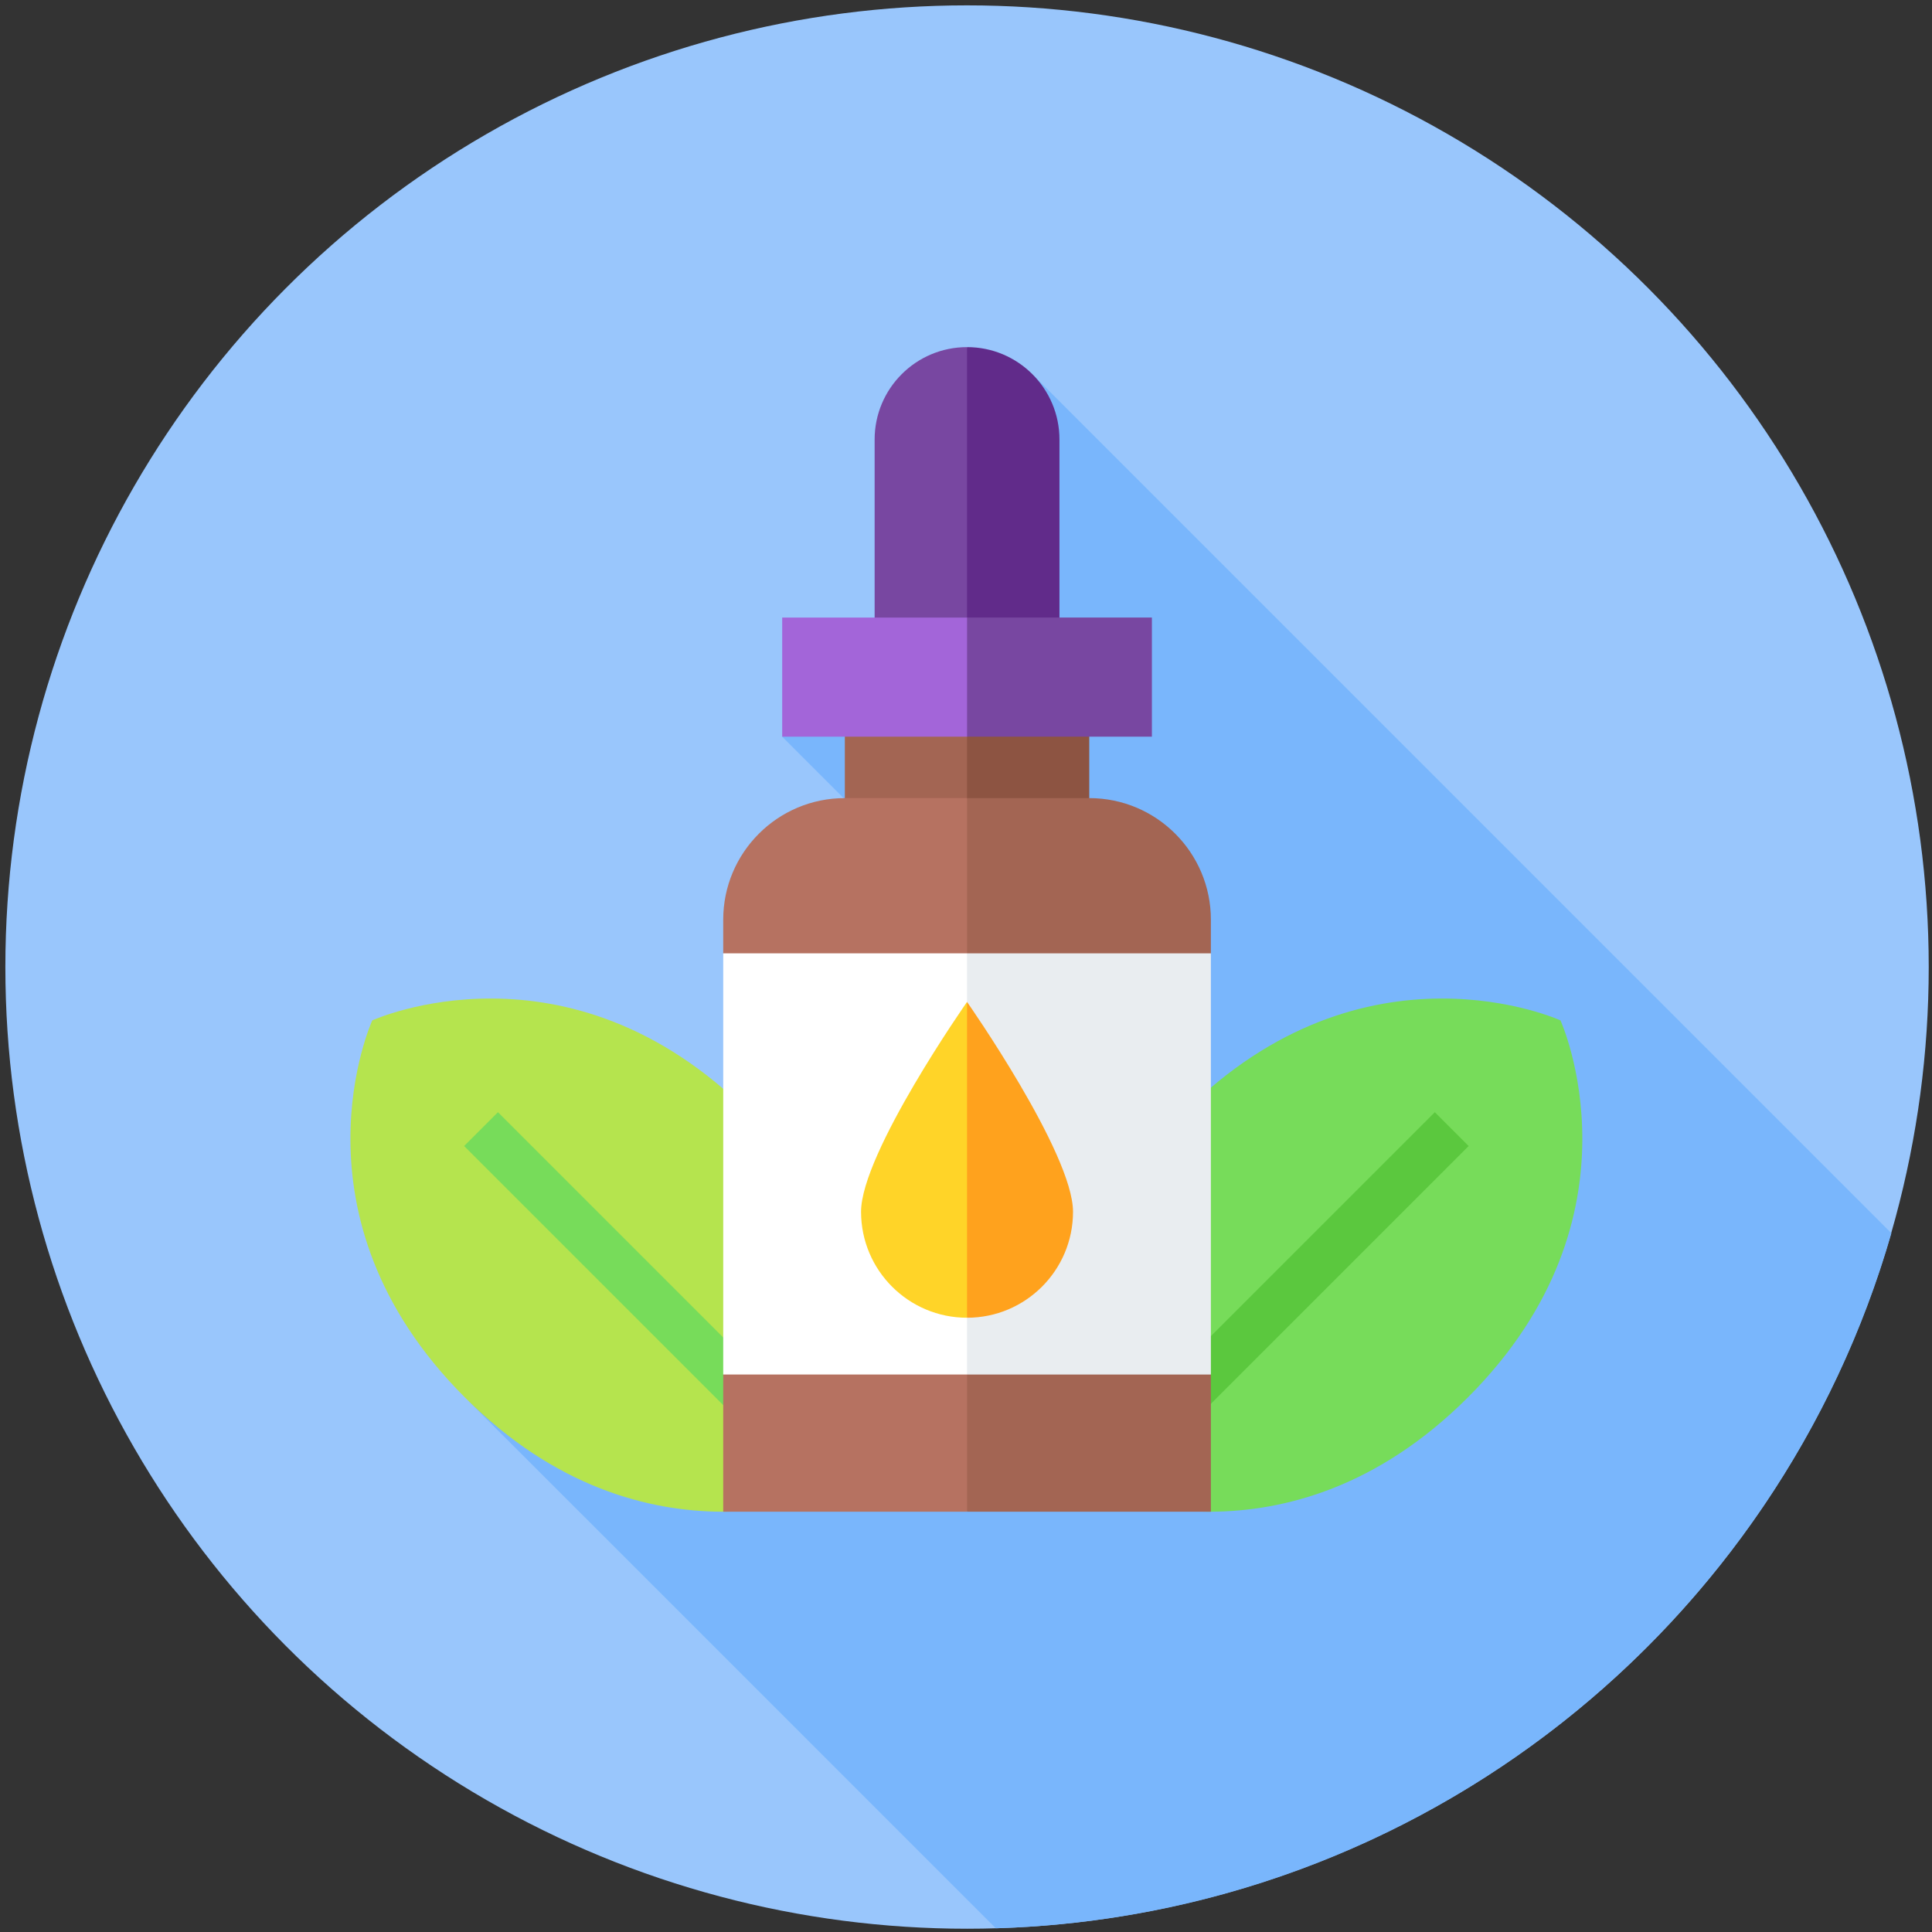 <svg width="900" height="900" version="1.1" viewBox="0 0 238.12 238.12" xmlns="http://www.w3.org/2000/svg">
 <rect x="0" y="0" width="238.12" height="238.12" fill="#333333" stroke="none"/>
 <g transform="matrix(.463 0 0 .463 .661 .661)">
  <circle cx="256" cy="256" r="256" fill="#99c6fc"/>
  <path d="m263.66 511.88c113.44-3.334 208.35-80.454 238.4-185.03l-228.39-228.39-42.271 75.417-24.603 20.804 76.422 76.422-159.94 100.4z" fill="#79b6fc"/>
  <path d="m413.97 270.2s-51.995-23.717-100.34 24.63-24.629 100.34-24.629 100.34 51.995 23.717 100.34-24.629 24.629-100.34 24.629-100.34z" fill="#77dc5a"/>
  <path d="m295.17 398 94.357-94.358-9.001-9.001-103.36 103.36z" fill="#5bc83e"/>
  <path d="m97.671 270.2s51.995-23.717 100.34 24.63 24.629 100.34 24.629 100.34-51.995 23.717-100.34-24.629-24.629-100.34-24.629-100.34z" fill="#b5e44e"/>
  <path d="m216.48 398-94.358-94.358 9.001-9.001 103.36 103.36z" fill="#77dc5a"/>
  <path d="m256 222.86h-32.533v-31.466h32.533l20.407 15.733z" fill="#a36553"/>
  <path d="m256 191.39h32.533v31.466h-32.533z" fill="#8d5442"/>
  <path d="m256 173.87h-24.603v-58.291c0-13.588 11.015-24.603 24.603-24.603l15.432 35.972z" fill="#7847a1"/>
  <path d="m280.6 173.87h-24.603v-82.895c13.588 0 24.603 11.015 24.603 24.603z" fill="#612b8a"/>
  <path d="m256 194.68h-49.206v-31.715h49.206l30.865 15.857z" fill="#a365d9"/>
  <path d="m256 162.96h49.206v31.714h-49.206z" fill="#7847a1"/>
  <path d="m256 400.98h-64.908v-36.509l20-58.466-20-53.654v-8.946c0-17.88 14.495-32.375 32.375-32.375h32.533l40.714 89.5z" fill="#b67261"/>
  <path d="m320.91 400.98h-64.908v-189.95h32.533c17.88 0 32.375 14.495 32.375 32.375v8.946l-20 60.057 20 52.062z" fill="#a36553"/>
  <path d="m256 364.47h-64.908v-112.12h64.908l40.714 56.06z" fill="#fff"/>
  <path d="m256 252.35h64.908v112.12h-64.908z" fill="#e9edf0"/>
  <path d="m272.3 321.14-16.301 28.213c-15.582 0-28.213-12.631-28.213-28.213s28.213-55.859 28.213-55.859z" fill="#ffd428"/>
  <path d="m284.21 321.14c0 15.582-12.631 28.213-28.213 28.213v-84.072s28.213 40.277 28.213 55.859z" fill="#ffa21d"/>
 </g>
</svg>
